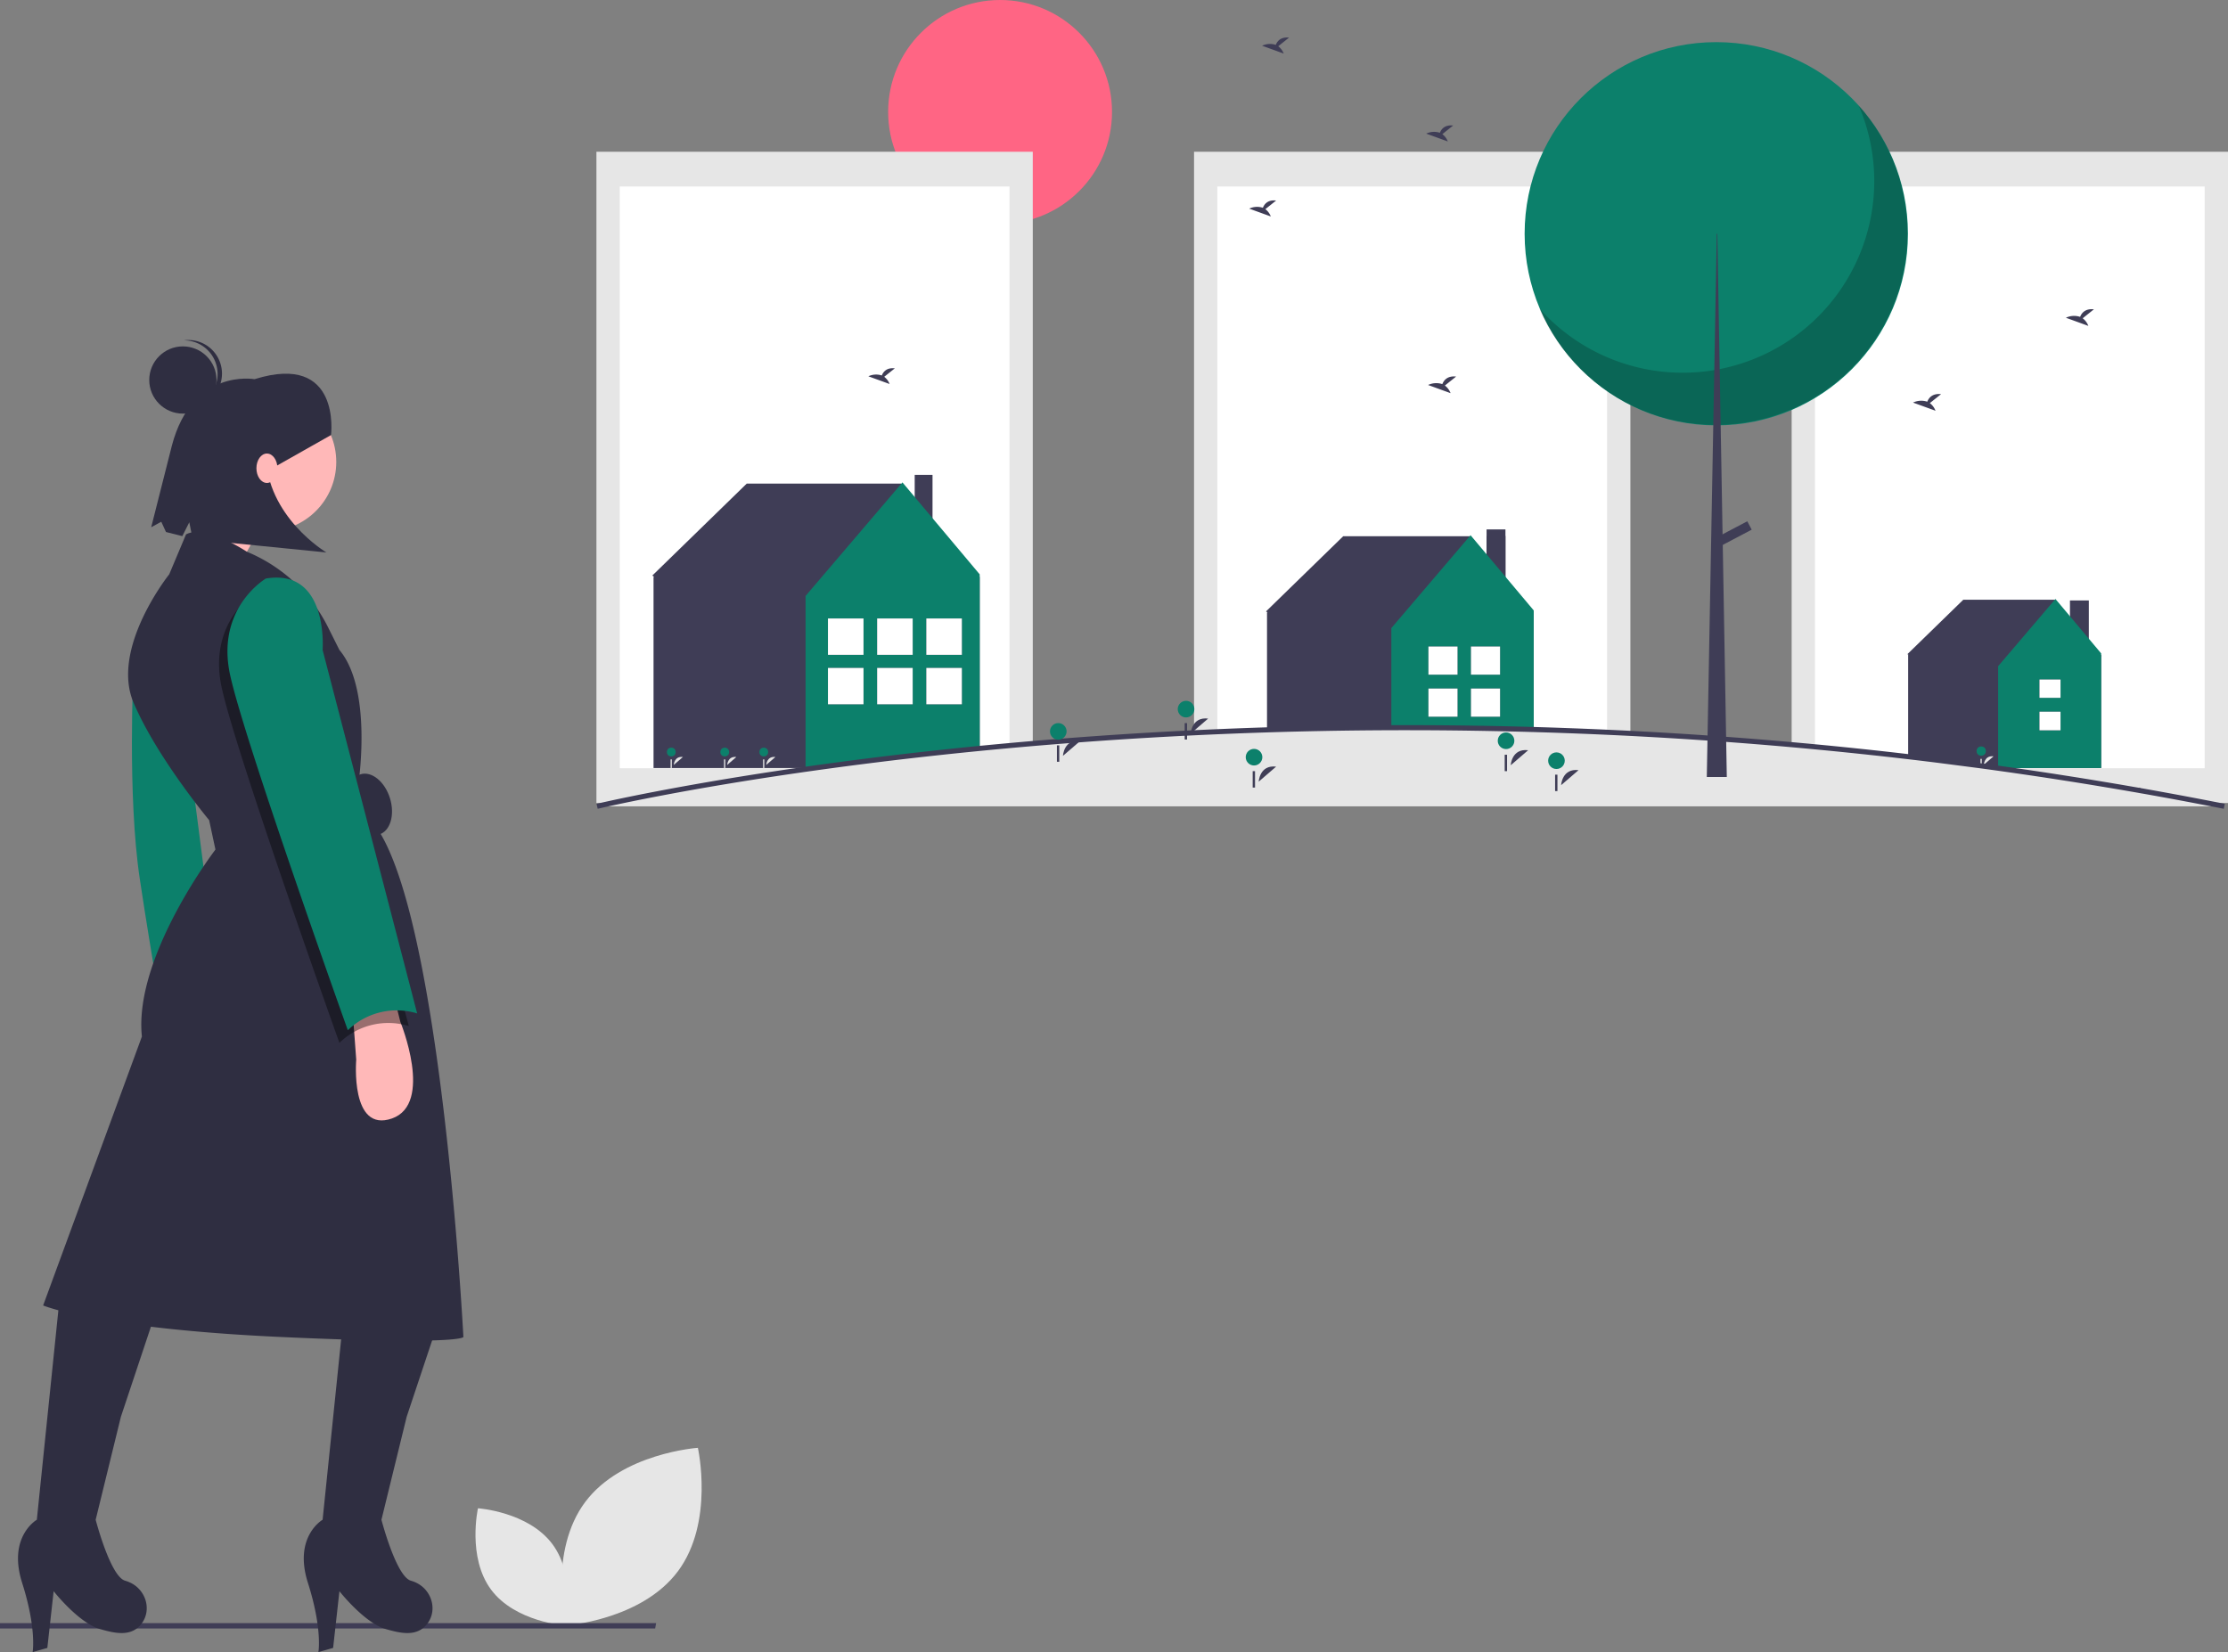 <svg xmlns="http://www.w3.org/2000/svg" data-name="Layer 1" width="876.501" height="650.059"
     viewBox="0 0 876.501 650.059"><rect x="0" y="0" width="876.501" height="650.059" fill="#808080" stroke="none"/><title>choosing_house</title><path d="M428.432,743.235c-14.42,19.311-44.352,21.344-44.352,21.344s-6.554-29.277,7.866-48.588,44.352-21.344,44.352-21.344S442.852,723.924,428.432,743.235Z" transform="translate(-161.749 -124.971)" fill="#e6e6e6"/><path d="M354.975,750.494c9.515,12.743,29.267,14.084,29.267,14.084s4.324-19.319-5.191-32.062-29.267-14.084-29.267-14.084S345.46,737.752,354.975,750.494Z" transform="translate(-161.749 -124.971)" fill="#e6e6e6"/><polygon points="257.738 640.769 0 640.769 0 638.663 258.12 638.663 257.738 640.769" fill="#3f3d56"/><rect x="704.84" y="59.708" width="171.662" height="256.248" fill="#e6e6e6"/><rect x="714.006" y="73.392" width="153.329" height="228.882" fill="#fff"/><rect x="814.329" y="236.255" width="7.421" height="25.69" fill="#3f3d56"/><polygon points="826.808 258.178 808.335 235.97 772.369 235.97 750.39 257.378 750.834 257.663 750.675 257.663 750.675 302.192 826.603 302.192 826.603 257.663 826.808 258.178" fill="#3f3d56"/><polygon points="808.62 235.684 786.07 262.122 786.07 302.192 826.603 302.192 826.603 257.092 808.62 235.684" fill="#0c806b"/><rect x="802.34" y="280.033" width="8.278" height="7.317" fill="#3f3d56"/><rect x="802.34" y="267.368" width="8.278" height="7.201" fill="#3f3d56"/><rect x="802.34" y="280.033" width="8.278" height="7.317" fill="#fff"/><rect x="802.34" y="267.368" width="8.278" height="7.201" fill="#fff"/><path d="M942.198,425.857s.177-3.718,3.815-3.286" transform="translate(-161.749 -124.971)" fill="#e6e6e6"/><circle cx="779.421" cy="295.527" r="1.821" fill="#0c806b"/><rect x="779.125" y="298.593" width="0.514" height="3.598" fill="#e6e6e6"/><rect x="469.738" y="59.708" width="171.662" height="256.248" fill="#e6e6e6"/><rect x="478.904" y="73.392" width="153.329" height="228.882" fill="#fff"/><path d="M920.946,283.589l4.418-3.534c-3.432-.379-4.843,1.493-5.42,2.975a7.526,7.526,0,0,0-5.6.346l8.84,3.209A6.689,6.689,0,0,0,920.946,283.589Z" transform="translate(-161.749 -124.971)" fill="#3f3d56"/><path d="M730.168,276.669l4.418-3.534c-3.432-.379-4.843,1.493-5.42,2.975a7.526,7.526,0,0,0-5.601.346l8.84,3.209A6.689,6.689,0,0,0,730.168,276.669Z" transform="translate(-161.749 -124.971)" fill="#3f3d56"/><path d="M981.076,250.209l4.418-3.534c-3.432-.379-4.843,1.493-5.42,2.975a7.526,7.526,0,0,0-5.601.346l8.84,3.209A6.689,6.689,0,0,0,981.076,250.209Z" transform="translate(-161.749 -124.971)" fill="#3f3d56"/><rect x="584.825" y="210.882" width="7.421" height="25.69" fill="#3f3d56"/><rect x="584.825" y="208.313" width="7.421" height="25.69" fill="#3f3d56"/><polygon points="603.461 241.079 578.129 210.991 528.425 210.991 498.051 240.577 498.664 240.971 498.445 240.971 498.445 302.509 603.375 302.509 603.375 240.971 603.461 241.079" fill="#3f3d56"/><polygon points="578.523 210.597 547.36 247.133 547.36 302.509 603.375 302.509 603.375 240.182 578.523 210.597" fill="#0c806b"/><rect x="561.949" y="270.922" width="11.44" height="11.075" fill="#3f3d56"/><rect x="561.949" y="254.383" width="11.44" height="11.075" fill="#3f3d56"/><rect x="561.949" y="270.922" width="11.44" height="11.075" fill="#fff"/><rect x="561.949" y="254.383" width="11.44" height="11.075" fill="#fff"/><rect x="578.681" y="270.922" width="11.44" height="11.075" fill="#3f3d56"/><rect x="578.681" y="254.383" width="11.44" height="11.075" fill="#3f3d56"/><rect x="578.681" y="270.922" width="11.44" height="11.075" fill="#fff"/><rect x="578.681" y="254.383" width="11.44" height="11.075" fill="#fff"/><circle cx="393.434" cy="44.038" r="44.038" fill="#ff6584"/><rect x="234.636" y="59.708" width="171.662" height="256.248" fill="#e6e6e6"/><rect x="243.802" y="73.392" width="153.329" height="228.882" fill="#fff"/><polygon points="385.454 227.104 354.54 190.288 293.762 190.288 256.619 226.466 257.37 226.948 257.102 226.948 257.102 302.197 385.411 302.197 385.411 226.948 385.454 227.104" fill="#3f3d56"/><path d="M509.601,273.237l4.172-3.337c-3.241-.358-4.572,1.41-5.117,2.809a7.106,7.106,0,0,0-5.288.326l8.347,3.03A6.316,6.316,0,0,0,509.601,273.237Z" transform="translate(-161.749 -124.971)" fill="#3f3d56"/><rect x="359.847" y="186.841" width="7.008" height="24.257" fill="#3f3d56"/><polygon points="355.022 189.806 316.915 234.482 316.915 302.197 385.411 302.197 385.411 225.983 355.022 189.806" fill="#0c806b"/><path d="M447.829,425.935s.168-3.511,3.603-3.103" transform="translate(-161.749 -124.971)" fill="#e6e6e6"/><circle cx="285.109" cy="295.904" r="1.719" fill="#0c806b"/><rect x="284.83" y="298.799" width="0.485" height="3.397" fill="#e6e6e6"/><path d="M463.192,425.935s.168-3.511,3.603-3.103" transform="translate(-161.749 -124.971)" fill="#e6e6e6"/><circle cx="300.472" cy="295.904" r="1.719" fill="#0c806b"/><rect x="300.193" y="298.799" width="0.485" height="3.397" fill="#e6e6e6"/><path d="M426.806,425.935s.168-3.511,3.603-3.103" transform="translate(-161.749 -124.971)" fill="#e6e6e6"/><circle cx="264.087" cy="295.904" r="1.719" fill="#0c806b"/><rect x="263.807" y="298.799" width="0.485" height="3.397" fill="#e6e6e6"/><rect x="325.721" y="243.349" width="13.989" height="14.303" fill="#3f3d56"/><rect x="325.721" y="262.811" width="13.989" height="14.303" fill="#3f3d56"/><rect x="325.721" y="243.349" width="13.989" height="14.303" fill="#fff"/><rect x="325.721" y="262.811" width="13.989" height="14.303" fill="#fff"/><rect x="345.068" y="243.349" width="13.989" height="14.303" fill="#3f3d56"/><rect x="345.068" y="262.811" width="13.989" height="14.303" fill="#3f3d56"/><rect x="345.068" y="243.349" width="13.989" height="14.303" fill="#fff"/><rect x="345.068" y="262.811" width="13.989" height="14.303" fill="#fff"/><rect x="364.414" y="243.349" width="13.989" height="14.303" fill="#3f3d56"/><rect x="364.414" y="262.811" width="13.989" height="14.303" fill="#3f3d56"/><rect x="364.414" y="243.349" width="13.989" height="14.303" fill="#fff"/><rect x="364.414" y="262.811" width="13.989" height="14.303" fill="#fff"/><path d="M1036.785,442.231H396.649S526.619,410.934,718.049,411.289q1.611,0,3.223.009,5.728.021,11.522.078,4.536.048,9.109.12c1.317.018,2.634.042,3.959.065.53.009,1.052.018,1.575.028q1.821.035,3.664.074,3.455.069,6.931.157,3.046.076,6.122.166c.78.018,1.575.042,2.362.069q5.574.159,11.191.369c.868.032,1.736.065,2.612.097,1.199.041,2.406.092,3.605.138q2.384.097,4.768.198c2.068.088,4.128.18,6.195.277q6.49.297,13.053.655,4.878.256,9.786.553c1.391.083,2.789.171,4.187.258q3.212.194,6.438.41c1.369.092,2.745.184,4.113.277,1.656.111,3.304.226,4.959.346,1.648.12,3.311.24,4.967.364q2.494.187,4.989.378c1.67.129,3.333.258,5.003.397,1.648.129,3.296.267,4.952.406q10.573.878,21.301,1.914c1.369.129,2.752.263,4.128.401q2.13.208,4.275.429,2.98.297,5.982.618,2.572.27,5.151.549c1.552.166,3.12.337,4.68.512l.486.055c1.722.189,3.451.387,5.173.586,1.729.198,3.466.401,5.195.604q2.605.304,5.209.623c1.744.212,3.48.424,5.224.641,1.361.171,2.715.341,4.076.512.677.088,1.354.171,2.031.258q2.185.284,4.385.572,2.627.346,5.261.696c.199.028.39.055.589.078q4.084.553,8.175,1.125c.368.051.743.106,1.118.157q2.141.297,4.282.609c1.427.207,2.855.41,4.29.623.059.005.118.014.177.023,2.023.295,4.039.595,6.07.904q1.512.221,3.024.457c1.383.208,2.759.42,4.142.636.905.143,1.81.286,2.722.429.67.097,1.339.203,2.009.314q2.119.325,4.246.673,1.976.318,3.951.641a.92.92,0,0,1,.11.018c.316.051.625.101.942.152.964.157,1.928.318,2.899.48.993.166,1.994.332,2.995.503.876.148,1.759.295,2.634.447a.332.332,0,0,1,.074.009c.125.018.25.041.375.065,1.015.171,2.031.341,3.046.521,1.015.175,2.031.35,3.054.53.103.014.206.032.309.051q1.181.201,2.362.415s0-.005.007,0c.449.074.898.157,1.347.235q1.799.318,3.598.641c.773.138,1.553.277,2.325.42q3.234.588,6.482,1.185c2.163.401,4.334.807,6.497,1.217,1.302.244,2.597.493,3.9.747q1.832.346,3.664.706C1033.128,441.512,1034.96,441.867,1036.785,442.231Z" transform="translate(-161.749 -124.971)" fill="#e6e6e6"/><path d="M396.649,442.231" transform="translate(-161.749 -124.971)" fill="none" stroke="#3f3d56" stroke-miterlimit="10" stroke-width="2"/><path d="M1036.589,443.212c-1.623-.324-3.252-.641-4.877-.957l-.601-.117q-1.83-.36-3.658-.704c-1.306-.255-2.599-.503-3.898-.747q-3.246-.616-6.495-1.217-2.84-.527-5.677-1.039l-.802-.146c-.66-.122-1.324-.24-1.983-.358l-.339-.061q-1.636-.296-3.27-.583l-.507-.089v.01l-1.179-.214-.064-.012-.113-.021q-1.085-.196-2.173-.381c-.104-.019-.188-.034-.272-.045l-3.092-.536c-.969-.172-1.934-.334-2.897-.496l-.146-.024c-.128-.023-.242-.045-.355-.062-.87-.147-1.648-.278-2.423-.408l-7.246-1.204q-1.975-.325-3.948-.64-2.127-.346-4.237-.672c-.675-.111-1.338-.216-2-.312l-2.736-.431c-1.38-.216-2.754-.428-4.135-.635-1.01-.157-2.015-.309-3.021-.456-2.034-.31-4.049-.609-6.07-.903l-.178-.023q-1.38-.204-2.752-.4l-1.535-.222q-2.139-.311-4.276-.608l-1.117-.157q-4.097-.574-8.172-1.125c-.155-.018-.322-.041-.494-.065l-15.838-2.05c-1.742-.216-3.479-.428-5.222-.641q-2.602-.318-5.204-.622c-1.729-.203-3.465-.406-5.192-.604-1.72-.198-3.448-.396-5.168-.585l-.49-.056c-1.556-.174-3.122-.345-4.672-.511q-2.417-.265-4.816-.514l-.332-.035q-3.001-.318-5.978-.617-2.143-.221-4.272-.429c-1.376-.138-2.758-.271-4.124-.4-6.999-.677-14.161-1.32-21.291-1.913-1.686-.141-3.316-.278-4.946-.406-1.674-.139-3.334-.267-5.003-.396q-2.492-.193-4.985-.378c-1.483-.111-2.973-.219-4.451-.327l-.514-.037c-1.653-.12-3.3-.235-4.953-.345l-4.114-.277q-3.218-.214-6.432-.41l-.373-.023q-1.91-.119-3.812-.235-4.906-.289-9.778-.553-6.555-.36-13.047-.654c-2.066-.097-4.125-.189-6.191-.277q-2.164-.094-4.325-.18l-1.657-.065c-.795-.032-1.591-.063-2.383-.09l-2.615-.097q-5.613-.208-11.182-.369c-.791-.027-1.581-.051-2.357-.069-2.057-.06-4.094-.116-6.123-.166q-3.473-.083-6.927-.157l-5.236-.101q-1.985-.035-3.954-.065c-3.055-.05-6.084-.087-9.106-.12q-5.792-.062-11.516-.079l-.293-.001q-1.463-.006-2.926-.008c-1.062-.002-2.133-.003-3.191-.003-187.408,0-316.683,30.606-317.974,30.917l-.468-1.944c1.293-.312,130.819-30.973,318.442-30.973,1.071,0,2.118.001,3.193.003q1.463,0,2.932.008l.293.001q5.73.021,11.529.079c3.026.032,6.06.069,9.115.12q1.973.028,3.959.065l5.244.101q3.453.07,6.933.158,3.05.075,6.127.166c.778.018,1.576.042,2.368.069q5.566.159,11.192.369l2.612.097c.793.028,1.593.059,2.391.091l1.66.066q2.165.088,4.328.18c2.069.088,4.13.18,6.199.277q6.494.297,13.062.655,4.878.256,9.789.554,1.904.114,3.819.235l.371.023q3.212.194,6.442.411l4.114.277c1.656.11,3.307.226,4.964.346l.514.038c1.48.107,2.972.215,4.456.327q2.495.187,4.99.378c1.673.129,3.337.259,5.009.397q2.445.192,4.905.402c7.186.597,14.356,1.241,21.362,1.918,1.367.129,2.753.263,4.131.401,1.419.139,2.848.282,4.277.43q2.978.297,5.985.618l.331.035q2.407.253,4.823.514c1.551.166,3.119.337,4.682.512l.487.056c1.719.189,3.45.387,5.174.585,1.729.199,3.466.402,5.196.604q2.607.305,5.214.623c1.745.212,3.481.424,5.227.642l15.869,2.054c.155.021.307.043.464.061,2.744.372,5.468.745,8.199,1.128l1.113.156q2.15.299,4.292.61l1.533.222q1.377.199,2.76.401c.024.008.101.011.186.024q3.021.44,6.064.903,1.509.22,3.027.457c1.38.207,2.758.419,4.144.637l2.723.429c.664.096,1.341.203,2.018.315q2.105.323,4.242.673,1.976.317,3.953.641a1.632,1.632,0,0,1,.19.035l7.063,1.169c.749.126,1.502.253,2.25.382l.186.029c.085.011.221.036.357.061l.13.021c.971.164,1.94.327,2.911.499l3.052.53c.072.009.187.029.302.049q1.012.172,2.021.354l.206-.114.336.208c.231.039.462.08.693.121l.796.141q1.636.29,3.273.584l.338.06c.663.119,1.33.238,1.991.36l.799.145q2.837.516,5.685,1.04c2.164.402,4.337.808,6.501,1.219,1.302.244,2.601.494,3.904.748,1.218.23,2.442.465,3.666.706l.598.117c1.628.316,3.261.634,4.886.959Z" transform="translate(-161.749 -124.971)" fill="#3f3d56"/><circle cx="675.187" cy="91.974" r="75.396" fill="#0c806b"/><path d="M893.02,166.586a75.401,75.401,0,0,1-125.631,79.796,75.402,75.402,0,1,0,125.631-79.796Z" transform="translate(-161.749 -124.971)" opacity="0.2"/><polygon points="675.394 91.974 675.601 91.974 679.33 305.732 671.459 305.732 675.394 91.974" fill="#3f3d56"/><rect x="841.908" y="327.966" width="3.728" height="14.085" transform="translate(585.379 -692.648) rotate(62.234)" fill="#3f3d56"/><path d="M656.934,432.513s.318-6.673,6.847-5.897" transform="translate(-161.749 -124.971)" fill="#3f3d56"/><circle cx="493.34" cy="297.925" r="3.267" fill="#0c806b"/><rect x="492.808" y="303.427" width="0.922" height="6.456" fill="#3f3d56"/><path d="M775.907,433.896s.318-6.673,6.847-5.897" transform="translate(-161.749 -124.971)" fill="#3f3d56"/><circle cx="612.313" cy="299.308" r="3.267" fill="#0c806b"/><rect x="611.781" y="304.81" width="0.922" height="6.456" fill="#3f3d56"/><path d="M579.924,422.368s.318-6.673,6.847-5.897" transform="translate(-161.749 -124.971)" fill="#3f3d56"/><circle cx="416.33" cy="287.78" r="3.267" fill="#0c806b"/><rect x="415.799" y="293.282" width="0.922" height="6.456" fill="#3f3d56"/><path d="M630.188,413.606s.318-6.673,6.847-5.897" transform="translate(-161.749 -124.971)" fill="#3f3d56"/><circle cx="466.594" cy="279.018" r="3.267" fill="#0c806b"/><rect x="466.062" y="284.52" width="0.922" height="6.456" fill="#3f3d56"/><path d="M756.078,426.057s.318-6.673,6.847-5.897" transform="translate(-161.749 -124.971)" fill="#3f3d56"/><circle cx="592.484" cy="291.469" r="3.267" fill="#0c806b"/><rect x="591.952" y="296.971" width="0.922" height="6.456" fill="#3f3d56"/><path d="M664.608,143.17l4.245-3.395c-3.298-.364-4.653,1.435-5.207,2.858a7.231,7.231,0,0,0-5.381.332l8.494,3.083A6.427,6.427,0,0,0,664.608,143.17Z" transform="translate(-161.749 -124.971)" fill="#3f3d56"/><path d="M729.167,177.755l4.245-3.395c-3.298-.364-4.653,1.435-5.207,2.858a7.231,7.231,0,0,0-5.381.332l8.494,3.083A6.427,6.427,0,0,0,729.167,177.755Z" transform="translate(-161.749 -124.971)" fill="#3f3d56"/><path d="M659.535,207.267l4.245-3.395c-3.298-.364-4.653,1.435-5.207,2.858a7.231,7.231,0,0,0-5.381.332l8.494,3.083A6.427,6.427,0,0,0,659.535,207.267Z" transform="translate(-161.749 -124.971)" fill="#3f3d56"/><ellipse cx="307.263" cy="441.473" rx="8.267" ry="12.4" transform="translate(-278.944 -13.868) rotate(-17.267)" fill="#2f2e41"/><path d="M214.265,388.154s-2.48,49.599,2.48,82.666,10.747,64.479,10.747,64.479,14.053-10.747,22.32-7.44L234.931,412.954Z" transform="translate(-161.749 -124.971)" fill="#0c806b"/><circle cx="105.008" cy="181.757" r="27.28" fill="#ffb8b8"/><polygon points="87.235 188.784 75.662 218.544 92.195 225.984 108.728 196.224 87.235 188.784" fill="#ffb8b8"/><path d="M258.88,342.069h0s-16.509-10.955-23.949-6.821l-6.613,15.706s-23.146,28.933-14.053,50.426,29.76,46.293,29.76,46.293l2.48,11.573s-32.24,42.16-28.933,73.572L178.718,638.631s21.493,9.093,93.412,12.4,71.919,0,71.919,0-9.093-176.078-37.2-204.184l-4.133-13.227s5.787-37.2-7.44-52.906l-4.469-8.938A62.267,62.267,0,0,0,258.88,342.069Z" transform="translate(-161.749 -124.971)" fill="#2f2e41"/><path d="M300.237,519.592l1.653,22.32s-2.48,28.933,14.053,23.146S319.25,527.032,319.25,527.032l-2.48-9.92Z" transform="translate(-161.749 -124.971)" fill="#ffb8b8"/><path d="M185.332,634.498,176.238,722.95s-11.573,6.613-5.787,24.8,4.133,27.28,4.133,27.28l5.787-1.653,2.48-22.32s9.713,12.4,18.186,14.88c5.884,1.722,11.968,3.046,15.967-1.566,4.658-5.372,2.411-13.669-4.029-16.685a13.526,13.526,0,0,0-2.018-.762c-5.787-1.653-11.573-23.973-11.573-23.973l9.92-40.506,14.88-44.639Z" transform="translate(-161.749 -124.971)" fill="#2f2e41"/><path d="M297.757,634.498,288.664,722.95s-11.573,6.613-5.787,24.8,4.133,27.28,4.133,27.28l5.787-1.653,2.48-22.32s9.713,12.4,18.186,14.88c5.884,1.722,11.968,3.046,15.967-1.566,4.658-5.372,2.411-13.669-4.029-16.685a13.526,13.526,0,0,0-2.018-.762C317.597,745.27,311.81,722.95,311.81,722.95L321.73,682.444l14.88-44.639Z" transform="translate(-161.749 -124.971)" fill="#2f2e41"/><path d="M263.037,357.567s-19.84,11.573-14.053,38.026S295.277,535.299,295.277,535.299a27.565,27.565,0,0,1,27.28-6.613l-37.2-143.012S287.837,353.434,263.037,357.567Z" transform="translate(-161.749 -124.971)" opacity="0.4"/><path d="M266.344,352.608s-19.84,11.573-14.053,38.026,46.293,139.705,46.293,139.705a27.565,27.565,0,0,1,27.28-6.613L288.664,380.714S291.144,348.474,266.344,352.608Z" transform="translate(-161.749 -124.971)" fill="#0c806b"/><path d="M291.977,296.149s4.202-32.705-30.087-21.981c0,0-24.49-4.493-32.521,26.139l-8.132,32.111,3.963-2.157,1.848,4.039,6.422,1.626,2.748-5.455,1.329,6.624,52.601,5.244s-23.559-13.933-23.932-38.903l4.487,4.742Z" transform="translate(-161.749 -124.971)" fill="#2f2e41"/><circle cx="71.942" cy="149.518" r="13.227" fill="#2f2e41"/><path d="M247.32,271.25a13.216,13.216,0,0,0-13.22-12.362c.273-.035.544-.077.822-.095a13.227,13.227,0,1,1,1.697,26.399c-.278.018-.552.011-.828.011A13.216,13.216,0,0,0,247.32,271.25Z" transform="translate(-161.749 -124.971)" fill="#2f2e41"/><ellipse cx="105.008" cy="184.237" rx="4.133" ry="5.787" fill="#ffb8b8"/></svg>
